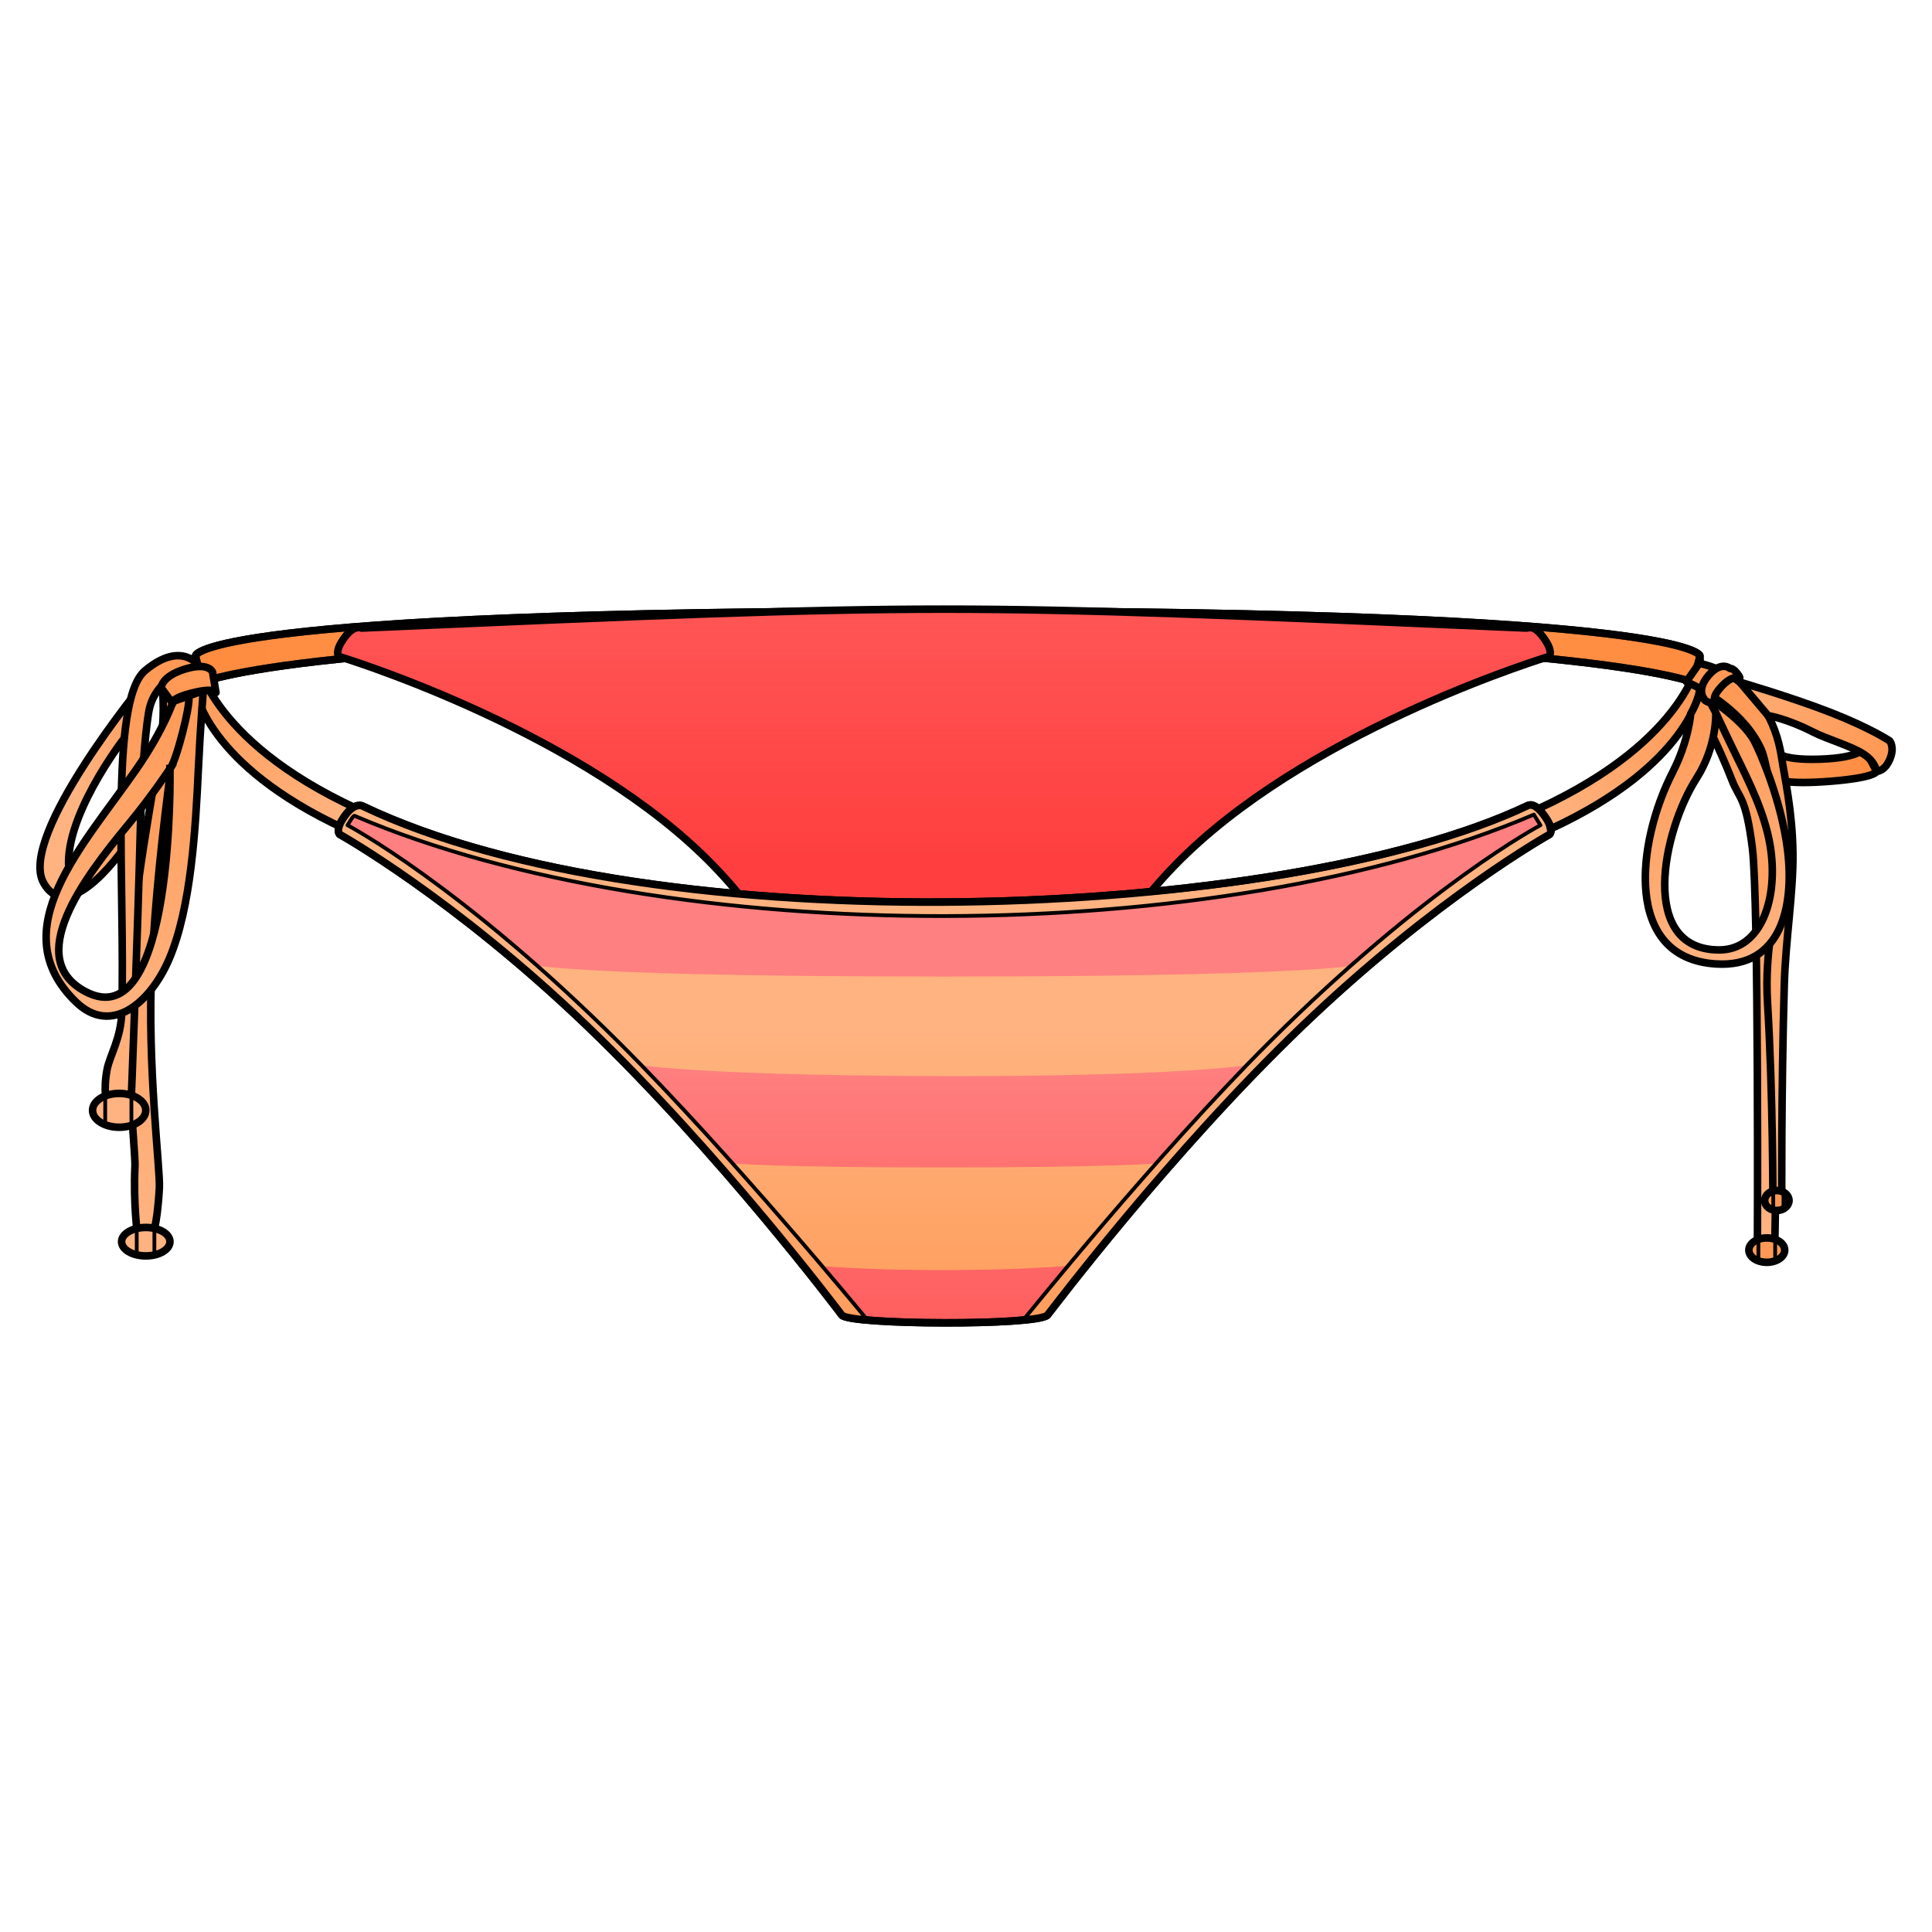 <svg xmlns="http://www.w3.org/2000/svg" xmlns:xlink="http://www.w3.org/1999/xlink" viewBox="0 0 256 256">
    <defs>
        <linearGradient id="innoGrad5">
            <stop offset="0" stop-color="#ff7f2a" stop-opacity="0"/>
            <stop offset="1" stop-color="#ff7f2a" stop-opacity=".502"/>
        </linearGradient>
        <linearGradient id="innoGrad4">
            <stop offset="0" stop-color="#ff7f2a" stop-opacity=".502"/>
            <stop offset="1" stop-color="#ff7f2a" stop-opacity="0"/>
        </linearGradient>
        <linearGradient id="InnoGrad1">
            <stop offset="0" stop-color="#ff2a2a" stop-opacity="0"/>
            <stop offset="1" stop-color="#ff2a2a" stop-opacity=".502"/>
        </linearGradient>
        <linearGradient id="innoGrad3">
            <stop offset="0" stop-color="#ff7f2a" stop-opacity="0"/>
            <stop offset=".381" stop-color="#ff7f2a" stop-opacity="0"/>
            <stop offset="1" stop-color="#ff7f2a" stop-opacity=".502"/>
        </linearGradient>
        <linearGradient id="innoGrad2">
            <stop offset="0" stop-color="#ff7f2a" stop-opacity=".502"/>
            <stop offset=".5" stop-color="#ff7f2a" stop-opacity="0"/>
            <stop offset="1" stop-color="#ff7f2a" stop-opacity=".502"/>
        </linearGradient>
        <linearGradient id="linearGradient952" x1="35.255" x2="221.5" y1="43.542" y2="43.542" gradientTransform="matrix(1.076 0 0 1.076 -9.919 -6.323)" gradientUnits="userSpaceOnUse" xlink:href="#innoGrad2"/>
        <linearGradient id="linearGradient983" x1="35.755" x2="55.919" y1="44.5" y2="62.914" gradientTransform="matrix(1.076 0 0 1.076 -9.919 -6.323)" gradientUnits="userSpaceOnUse" xlink:href="#innoGrad4"/>
        <linearGradient id="linearGradient1022" x1="16.077" x2="30.209" y1="60.355" y2="60.355" gradientTransform="matrix(1.076 0 0 1.076 -9.919 -6.323)" gradientUnits="userSpaceOnUse" xlink:href="#innoGrad3"/>
        <linearGradient id="linearGradient1045" x1="32.975" x2="28.502" y1="50.131" y2="115.012" gradientTransform="matrix(1.076 0 0 1.076 -9.919 -6.323)" gradientUnits="userSpaceOnUse" xlink:href="#innoGrad4"/>
        <linearGradient id="linearGradient1068" x1="36.216" x2="24.618" y1="45.832" y2="98.698" gradientTransform="matrix(1.076 0 0 1.076 -9.919 -6.323)" gradientUnits="userSpaceOnUse" xlink:href="#innoGrad4"/>
        <linearGradient id="linearGradient1091" x1="38.261" x2="21.032" y1="49.042" y2="87.146" gradientTransform="matrix(1.076 0 0 1.076 -9.919 -6.323)" gradientUnits="userSpaceOnUse" xlink:href="#innoGrad4"/>
        <linearGradient id="linearGradient1114" x1="229.806" x2="243.264" y1="57.949" y2="57.949" gradientTransform="matrix(1.076 0 0 1.076 -9.919 -6.323)" gradientUnits="userSpaceOnUse" xlink:href="#innoGrad5"/>
        <linearGradient id="linearGradient1145" x1="221.794" x2="228.217" y1="49.33" y2="116.355" gradientTransform="matrix(1.076 0 0 1.076 -9.919 -6.323)" gradientUnits="userSpaceOnUse" xlink:href="#innoGrad4"/>
        <linearGradient id="linearGradient1168" x1="199.916" x2="219.346" y1="62.914" y2="47.702" gradientTransform="matrix(1.076 0 0 1.076 -9.919 -6.323)" gradientUnits="userSpaceOnUse" xlink:href="#innoGrad5"/>
        <linearGradient id="linearGradient1191" x1="219.346" x2="230.046" y1="47.702" y2="110.399" gradientTransform="matrix(1.076 0 0 1.076 -9.919 -6.323)" gradientUnits="userSpaceOnUse" xlink:href="#innoGrad4"/>
        <linearGradient id="linearGradient1214" x1="219.346" x2="226.821" y1="47.702" y2="81.993" gradientTransform="matrix(1.076 0 0 1.076 -9.919 -6.323)" gradientUnits="userSpaceOnUse" xlink:href="#innoGrad4"/>
        <linearGradient id="linearGradient1237" x1="219.346" x2="242.765" y1="47.702" y2="58.743" gradientTransform="matrix(1.076 0 0 1.076 -9.919 -6.323)" gradientUnits="userSpaceOnUse" xlink:href="#innoGrad5"/>
        <linearGradient id="linearGradient887" x1="188.79" x2="188.79" y1="39.132" y2="68.986" gradientTransform="matrix(1.076 0 0 1.076 -9.919 -6.323)" gradientUnits="userSpaceOnUse" xlink:href="#InnoGrad1"/>
        <linearGradient id="linearGradient888" x1="127.412" x2="127.412" y1="94.436" y2="135.733" gradientTransform="matrix(1.076 0 0 1.076 -9.919 -6.323)" gradientUnits="userSpaceOnUse" xlink:href="#InnoGrad1"/>
        <linearGradient id="linearGradient992" x1="180.823" x2="180.823" y1="133.745" y2="90.983" gradientTransform="matrix(1.076 0 0 1.076 -9.919 -6.323)" gradientUnits="userSpaceOnUse" xlink:href="#innoGrad4"/>
        <linearGradient id="linearGradient1000" x1="202.75" x2="202.75" y1="92.11" y2="134.296" gradientTransform="matrix(1.076 0 0 1.076 -9.919 -6.323)" gradientUnits="userSpaceOnUse" xlink:href="#innoGrad5"/>
    </defs>
    <g transform="translate(-2.629 45.299)">
        <path fill="#f95" stroke="#000" stroke-linejoin="round" stroke-miterlimit="10" d="M227.86 41.58s-.673-5.921-100.06-5.921c-99.389 0-99.249 5.92-99.249 5.92v3.858s10.935-6.28 99.249-6.28 100.06 6.28 100.06 6.28z"/>
        <path fill="url(#linearGradient952)" stroke="#000" stroke-linejoin="round" stroke-miterlimit="10" d="M227.86 41.58s-.673-5.921-100.06-5.921c-99.389 0-99.249 5.92-99.249 5.92v3.858s10.935-6.28 99.249-6.28 100.06 6.28 100.06 6.28z"/>
        <path fill="#f55" d="M114.083 105.383c-.357-.47-.833-20.63-18.56-37.602C77.793 50.81 47.553 41.693 47.553 41.693s-.74-.583.807-2.624c1.25-1.648 2.196-1.144 2.196-1.144 77.154-3.343 77.154-3.343 154.307 0 .32.014.946-.505 2.196 1.144 1.547 2.04.807 2.624.807 2.624s-30.242 9.117-47.97 26.09c-17.73 16.972-18.246 37.243-18.559 37.601-1.242 1.425-26.25 1.324-27.255 0z"/>
        <path fill="url(#linearGradient887)" stroke="#000" stroke-miterlimit="10" d="M114.083 105.383c-.357-.47-.833-20.63-18.56-37.602C77.793 50.81 47.553 41.693 47.553 41.693s-.74-.583.807-2.624c1.25-1.648 2.196-1.144 2.196-1.144 77.154-3.343 77.154-3.343 154.307 0 .32.014.946-.505 2.196 1.144 1.547 2.04.807 2.624.807 2.624s-30.242 9.117-47.97 26.09c-17.73 16.972-18.246 37.243-18.559 37.601-1.242 1.425-26.25 1.324-27.255 0z"/>
        <path fill="#ffb380" d="M49.957 61.864C29.896 52.622 28.55 41.579 28.55 41.579v4.575s1.274 9.82 19.747 18.367z"/>
        <path fill="url(#linearGradient983)" stroke="#000" stroke-linejoin="round" stroke-miterlimit="10" d="M49.957 61.864C29.896 52.622 28.55 41.579 28.55 41.579v4.575s1.274 9.82 19.747 18.367z"/>
        <path fill="#ffb380" d="M19.534 66.428s-7.63 11.447-11.127 5.258c-3.497-6.19 13.449-26.72 13.449-26.72zm-.43-13.926s-8.482 10.911-7.268 17.896c.806 4.643 6.851-9.283 6.851-9.283z"/>
        <path fill="url(#linearGradient1022)" stroke="#000" stroke-miterlimit="10" d="M19.534 66.428s-7.63 11.447-11.127 5.258c-3.497-6.19 13.449-26.72 13.449-26.72zm-.43-13.926s-8.482 10.911-7.268 17.896c.806 4.643 6.851-9.283 6.851-9.283z"/>
        <path fill="#ffb380" d="M24.083 45.458s.465 3.222-.097 7.11c-1.085 7.494-3.65 19.747-4.349 32.228-.492 8.78.948 22.695.875 24.355-.233 5.243.337 9.15.337 9.15h1.888s.666-.35 1.009-6.19c.139-2.372-1.635-16.295-1.01-29.132.916-18.79 4.3-38.013 4.3-38.013z"/>
        <path fill="url(#linearGradient1045)" stroke="#000" stroke-miterlimit="10" d="M24.083 45.458s.465 3.222-.097 7.11c-1.085 7.494-3.65 19.747-4.349 32.228-.492 8.78.948 22.695.875 24.355-.233 5.243.337 9.15.337 9.15h1.888s.666-.35 1.009-6.19c.139-2.372-1.635-16.295-1.01-29.132.916-18.79 4.3-38.013 4.3-38.013z"/>
        <path fill="#ffb380" d="M29.047 43.013s-5.376.743-6.587 5.452c-.395 1.538-1.02 7.656-1.21 15.204-.39 15.588-1.253 37.274-1.253 37.274h-3.185s-.548-1.584 0-4.506c.353-1.885 1.842-4.09 1.95-7.58.498-16.1-1.748-41.266 3.094-45.302 4.918-4.103 7.191-.542 7.191-.542z"/>
        <path fill="url(#linearGradient1068)" stroke="#000" stroke-miterlimit="10" d="M29.047 43.013s-5.376.743-6.587 5.452c-.395 1.538-1.02 7.656-1.21 15.204-.39 15.588-1.253 37.274-1.253 37.274h-3.185s-.548-1.584 0-4.506c.353-1.885 1.842-4.09 1.95-7.58.498-16.1-1.748-41.266 3.094-45.302 4.918-4.103 7.191-.542 7.191-.542z"/>
        <ellipse cx="18.419" cy="101.826" fill="#ffb380" stroke="#000" stroke-linejoin="round" stroke-miterlimit="10" rx="3.526" ry="2.242"/>
        <path fill="none" stroke="#000" stroke-linejoin="round" stroke-miterlimit="10" stroke-width=".5" d="M16.569 99.921v3.809M20.041 99.845v3.885"/>
        <path fill="#ffb380" d="M12.71 87.486c-9.885-9.554.968-20.713 8.003-30.882 3.69-5.333 4.847-8.963 4.847-8.963l4.011-1.417s-.373 4.336-.654 10.314c-.37 7.832-.94 18.433-3.9 25.296-2.503 5.801-7.675 10.129-12.307 5.652zm12.44-30.948s-2.336 3.563-5.514 7.4c-6.038 7.29-13.867 17.772-5.716 22.136C25.83 92.45 25.15 56.538 25.15 56.538z"/>
        <path fill="url(#linearGradient1091)" stroke="#000" stroke-miterlimit="10" d="M12.71 87.486c-9.885-9.554.968-20.713 8.003-30.882 3.69-5.333 4.847-8.963 4.847-8.963l4.011-1.417s-.373 4.336-.654 10.314c-.37 7.832-.94 18.433-3.9 25.296-2.503 5.801-7.675 10.129-12.307 5.652zm12.44-30.948s-2.336 3.563-5.514 7.4c-6.038 7.29-13.867 17.772-5.716 22.136C25.83 92.45 25.15 56.538 25.15 56.538z"/>
        <path fill="none" stroke="#000" stroke-miterlimit="10" d="M27.616 46.916s.35.372-.784 4.8c-1.134 4.427-1.682 4.823-1.682 4.823"/>
        <path fill="#f95" stroke="#000" stroke-linejoin="round" stroke-miterlimit="10" d="M31.247 46.469s-.159-.7-3.138.045c-2.98.745-2.6 1.39-2.6 1.39l-1.524-2.064s0-1.524 3.182-2.489c3.183-.964 3.632.425 3.632.425z"/>
        <path fill="#f95" d="M249.62 53.727s-.137 1.375-5.829 1.57c-5.692.194-5.918-1.166-5.918-1.166l.315 3.857s1.12.718 7.128.224 5.962-1.3 5.962-1.3z"/>
        <path fill="url(#linearGradient1114)" stroke="#000" stroke-linejoin="round" stroke-miterlimit="10" d="M249.62 53.727s-.137 1.375-5.829 1.57c-5.692.194-5.918-1.166-5.918-1.166l.315 3.857s1.12.718 7.128.224 5.962-1.3 5.962-1.3z"/>
        <path fill="#ffb380" d="M228.715 50.564s1.65 3.013 3.418 7.536c.999 2.553 1.817 2.086 2.69 8.948.874 6.863.673 53.554.673 53.554h2.286l.941-54.563-2.958-15.475-4.707-4.17z"/>
        <path fill="url(#linearGradient1145)" stroke="#000" stroke-miterlimit="10" d="M228.715 50.564s1.65 3.013 3.418 7.536c.999 2.553 1.817 2.086 2.69 8.948.874 6.863.673 53.554.673 53.554h2.286l.941-54.563-2.958-15.475-4.707-4.17z"/>
        <ellipse cx="21.945" cy="119.23" fill="#ffb380" stroke="#000" stroke-linejoin="round" stroke-miterlimit="10" rx="3.205" ry="1.884"/>
        <path fill="none" stroke="#000" stroke-linejoin="round" stroke-miterlimit="10" stroke-width=".5" d="M20.747 117.482v3.631M23.086 117.482v3.455"/>
        <path fill="#ffb380" d="M206.455 61.864c20.061-9.242 21.406-20.285 21.406-20.285v4.575s-1.274 9.82-19.747 18.367z"/>
        <path fill="url(#linearGradient1168)" stroke="#000" stroke-linejoin="round" stroke-miterlimit="10" d="M206.455 61.864c20.061-9.242 21.406-20.285 21.406-20.285v4.575s-1.274 9.82-19.747 18.367z"/>
        <path fill="#ffb380" d="M226.081 45.026l1.704-2.422s9.282 1.39 10.938 12.603c.35 2.365 1.403 6.853 1.48 12.514.07 5.197-.972 11.413-1.144 17.426-.417 14.659-.337 28.772-.337 28.772l-1.177.45s.034-14.488-.705-26.732c-.446-7.37 1.19-11.199 1.075-18.031-.13-7.786-1.14-13.912-1.95-15.677-2.689-5.854-9.884-8.903-9.884-8.903z"/>
        <path fill="url(#linearGradient1191)" stroke="#000" stroke-linejoin="round" stroke-miterlimit="10" d="M226.081 45.026l1.704-2.422s9.282 1.39 10.938 12.603c.35 2.365 1.403 6.853 1.48 12.514.07 5.197-.972 11.413-1.144 17.426-.417 14.659-.337 28.772-.337 28.772l-1.177.45s.034-14.488-.705-26.732c-.446-7.37 1.19-11.199 1.075-18.031-.13-7.786-1.14-13.912-1.95-15.677-2.689-5.854-9.884-8.903-9.884-8.903z"/>
        <path fill="#ffb380" d="M227.817 46.393s5.527 3.297 7.23 6.435c.81 1.49 3.676 8.07 4.459 14.626.865 7.252-.777 15.514-9.49 14.977-12.317-.76-10.524-16.099-5.75-25.409 2.118-4.127 2.391-7.748 2.391-7.748s.25-.375.66-1.31c.41-.936.5-1.57.5-1.57zm-.39 11.438c-4.507 7.033-7.734 22.745 3.018 22.74 5.578-.003 7.897-6.892 6.732-13.86-.716-4.286-2.817-8.455-4.438-11.774-1.62-3.319-2.757-5.786-2.757-5.786s.193 4.387-2.556 8.68z"/>
        <path fill="url(#linearGradient1214)" stroke="#000" stroke-linejoin="round" stroke-miterlimit="10" d="M227.817 46.393s5.527 3.297 7.23 6.435c.81 1.49 3.676 8.07 4.459 14.626.865 7.252-.777 15.514-9.49 14.977-12.317-.76-10.524-16.099-5.75-25.409 2.118-4.127 2.391-7.748 2.391-7.748s.25-.375.66-1.31c.41-.936.5-1.57.5-1.57zm-.39 11.438c-4.507 7.033-7.734 22.745 3.018 22.74 5.578-.003 7.897-6.892 6.732-13.86-.716-4.286-2.817-8.455-4.438-11.774-1.62-3.319-2.757-5.786-2.757-5.786s.193 4.387-2.556 8.68z"/>
        <path fill="none" stroke="#000" stroke-miterlimit="10" d="M228.715 46.779l1.267 2.372"/>
        <path fill="#f95" stroke="#000" stroke-linejoin="round" stroke-miterlimit="10" d="M228.413 47.267s-1.061-1.143.627-3.095c1.688-1.951 2.824-.896 2.824-.896s.364-.083.897.583c.532.667.383.718.383.718s-.91-.6-2.518 1.211c-1.608 1.812-.384 2.057-.384 2.057s-.022.295-.958 0c-.936-.295-.871-.578-.871-.578z"/>
        <ellipse cx="236.737" cy="120.349" fill="#f95" stroke="#000" stroke-linejoin="round" stroke-miterlimit="10" rx="2.376" ry="1.615"/>
        <ellipse cx="238.071" cy="113.775" fill="#f95" stroke="#000" stroke-linejoin="round" stroke-miterlimit="10" rx="1.614" ry="1.323"/>
        <path fill="none" stroke="#000" stroke-linejoin="round" stroke-miterlimit="10" stroke-width=".5" d="M237.594 112.517v2.581M238.948 112.665v2.113M235.626 118.928v2.812M237.847 118.928v2.812"/>
        <path fill="#ffb380" d="M233.163 45.087s6.905 2.007 12.153 4.064c5.247 2.057 7.71 3.724 7.71 3.724s.708.833 0 2.467c-.706 1.634-1.748 1.57-1.748 1.57s-.121-1.26-1.704-2.288c-1.684-1.096-4.887-1.994-6.68-2.915-3.475-1.79-5.985-2.19-5.985-2.19z"/>
        <path fill="url(#linearGradient1237)" stroke="#000" stroke-linejoin="round" stroke-miterlimit="10" d="M233.163 45.087s6.905 2.007 12.153 4.064c5.247 2.057 7.71 3.724 7.71 3.724s.708.833 0 2.467c-.706 1.634-1.748 1.57-1.748 1.57s-.121-1.26-1.704-2.288c-1.684-1.096-4.887-1.994-6.68-2.915-3.475-1.79-5.985-2.19-5.985-2.19z"/>
        <path fill="#ff8080" d="M114.172 128.952c-.357-.47-16.118-21.421-33.847-38.394-17.73-16.972-32.682-25.297-32.682-25.297s-.74-.583.807-2.624c1.25-1.648 2.196-1.143 2.196-1.143 38.877 18.627 122.074 15.274 154.307 0 .29-.137.946-.505 2.196 1.144 1.548 2.041.807 2.624.807 2.624s-14.952 8.324-32.68 25.297c-17.73 16.974-33.535 38.036-33.848 38.394-1.244 1.424-26.25 1.323-27.256 0z"/>
        <path fill="url(#linearGradient888)" stroke="#000" stroke-miterlimit="10" d="M114.172 128.952c-.357-.47-16.118-21.421-33.847-38.394-17.73-16.972-32.682-25.297-32.682-25.297s-.74-.583.807-2.624c1.25-1.648 2.196-1.143 2.196-1.143 38.877 18.627 122.074 15.274 154.307 0 .29-.137.946-.505 2.196 1.144 1.548 2.041.807 2.624.807 2.624s-14.952 8.324-32.68 25.297c-17.73 16.974-33.535 38.036-33.848 38.394-1.244 1.424-26.25 1.323-27.256 0z"/>
        <path fill="#ffb380" d="M146.747 122.18s-6.484.806-19.17.806c-12.688 0-18.679-.775-18.679-.775l-11.383-13.563s2.849.747 30.105.747c27.257 0 30.478-.747 30.478-.747zm23.586-26.743s-6.803 1.918-42.757 1.849c-35.954-.069-42.244-1.784-42.244-1.784L71.247 82.126s.83 1.973 56.554 1.973c55.724 0 56.832-1.973 56.832-1.973z"/>
        <path fill="url(#linearGradient992)" d="M146.747 122.18s-6.484.806-19.17.806c-12.688 0-18.679-.775-18.679-.775l-11.383-13.563s2.849.747 30.105.747c27.257 0 30.478-.747 30.478-.747zm23.586-26.743s-6.803 1.918-42.757 1.849c-35.954-.069-42.244-1.784-42.244-1.784L71.247 82.126s.83 1.973 56.554 1.973c55.724 0 56.832-1.973 56.832-1.973z"/>
        <path fill="#ffb380" d="M49.651 62.818s-.1-.18-.538.525l-.437.704s14.96 7.866 35.977 28.797c14.929 14.87 32.92 36.78 32.92 36.78l-3.578-.674s-12.899-17.573-30.785-35.404C62.798 73.2 47.466 65.261 47.466 65.261s.223-1.814.807-2.624c.584-.81 1.973-1.236 1.973-1.236 33.876 16.733 119.592 17.495 154.93 0 0 0 1.39.425 1.973 1.236.585.81.807 2.624.807 2.624s-15.332 7.94-35.744 28.286c-17.886 17.83-30.784 35.404-30.784 35.404l-3.213.673s17.627-21.91 32.555-36.78c21.016-20.931 35.977-28.797 35.977-28.797l-.437-.704-.437-.704c-41.6 17.754-114.377 18.038-156.222.179z"/>
        <path fill="url(#linearGradient1000)" stroke="#000" stroke-linejoin="round" stroke-miterlimit="10" stroke-width=".5" d="M49.651 62.818s-.1-.18-.538.525l-.437.704s14.96 7.866 35.977 28.797c14.929 14.87 32.92 36.78 32.92 36.78l-3.578-.674s-12.899-17.573-30.785-35.404C62.798 73.2 47.466 65.261 47.466 65.261s.223-1.814.807-2.624c.584-.81 1.973-1.236 1.973-1.236 33.876 16.733 119.592 17.495 154.93 0 0 0 1.39.425 1.973 1.236.585.81.807 2.624.807 2.624s-15.332 7.94-35.744 28.286c-17.886 17.83-30.784 35.404-30.784 35.404l-3.213.673s17.627-21.91 32.555-36.78c21.016-20.931 35.977-28.797 35.977-28.797l-.437-.704-.437-.704c-41.6 17.754-114.377 18.038-156.222.179z"/>
        <path fill="none" stroke="#000" stroke-miterlimit="10" d="M114.172 128.952c-.357-.47-16.118-21.421-33.847-38.394-17.73-16.972-32.682-25.297-32.682-25.297s-.74-.583.807-2.624c1.25-1.648 2.196-1.143 2.196-1.143 38.877 18.627 122.074 15.274 154.307 0 .29-.137.946-.505 2.196 1.144 1.548 2.041.807 2.624.807 2.624s-14.952 8.324-32.68 25.297c-17.73 16.974-33.535 38.036-33.848 38.394-1.244 1.424-26.25 1.323-27.256 0z"/>
    </g>
</svg>
